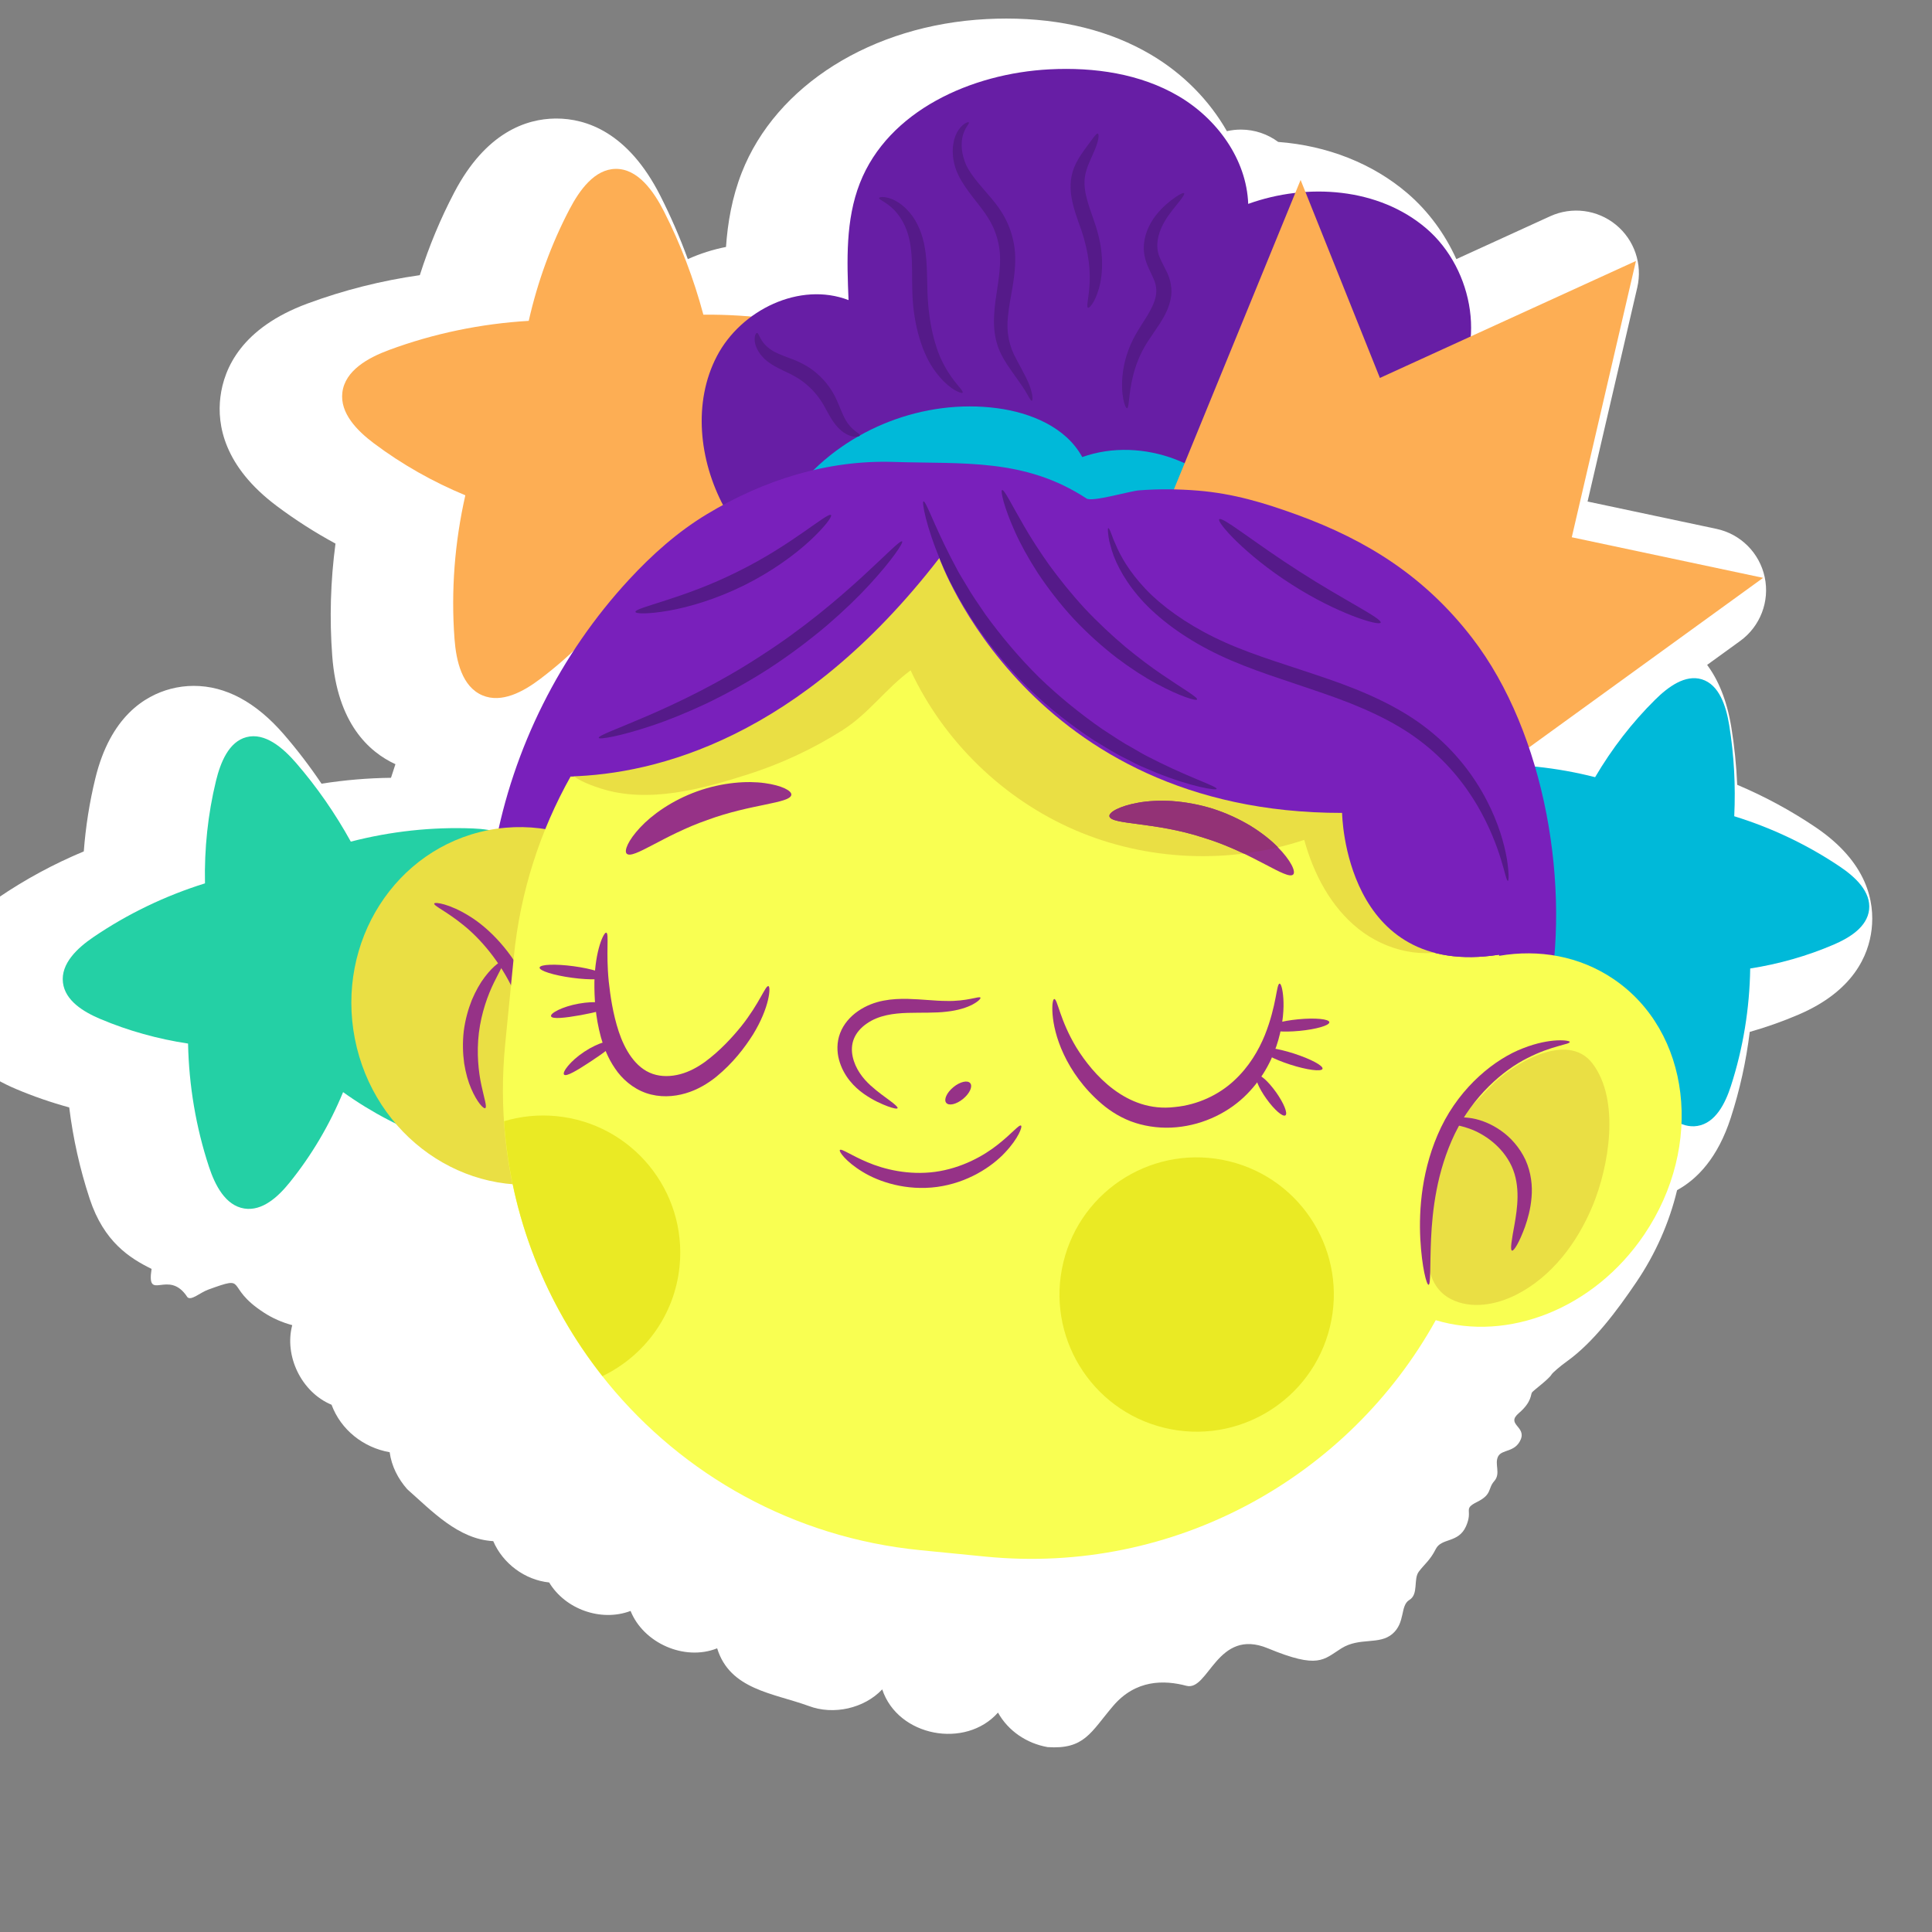 <svg width="512" height="512" viewBox="0 0 512 512" fill="none" xmlns="http://www.w3.org/2000/svg">
<rect x="0" y="0" width="512" height="512" fill="#808080" stroke="none"/>
<g clip-path="url(#clip0_702_2283)">
<path d="M460.381 207.98C467.645 211.048 474.568 214.792 481.068 219.173C494.933 228.517 496.841 239.08 495.999 246.294C495.203 253.151 491.2 262.636 476.665 268.87C472.47 270.67 468.136 272.207 463.698 273.468C462.751 281.203 461.074 288.81 458.683 296.199C455.247 306.821 449.812 312.47 444.444 315.404C442.389 323.987 438.747 332.246 433.654 339.773C428.54 347.334 422.282 355.727 415.272 360.756C413.42 362.085 411.465 363.77 411.168 364.27C410.43 365.513 406.438 368.422 406 369C405.607 369.519 406 371.5 402.5 374.5C399 377.5 404.5 378 403 381.5C401.5 385 398 384 397 386C396 388 397.778 390.5 396 392.5C394.222 394.5 395.5 396 391.5 398C387.5 400 390.5 400 388.5 404.5C386.5 409 382 407.5 380.5 410.5C379 413.5 377.5 414.5 376 416.5C374.5 418.5 376 422.5 373.5 424C371 425.5 372.5 430 369 433C365.5 436 360.323 433.813 355.5 436.819C350.677 439.825 349.5 442.404 336 436.819C322.5 431.234 320.297 448.318 314.399 446.752C308.5 445.186 300.968 445.085 295 452.085C289.032 459.085 287.423 463.676 277.574 462.999L277.576 462.992C272.113 462.014 267.217 458.763 264.475 453.854C255.901 463.549 237.942 460.247 233.798 447.703C229.067 452.72 220.918 454.616 214.275 452.085C204.824 448.662 193.426 447.764 190.053 436.819C181.375 440.294 170.503 435.4 167.111 426.917C159.21 429.89 149.764 426.414 145.531 419.369C139.096 418.706 133.262 414.358 130.714 408.418C121.438 407.924 114.439 400.408 107.905 394.645L107.907 394.641C105.474 391.876 103.755 388.53 103.269 384.854C96.242 383.622 90.323 378.881 87.865 372.273C79.837 368.946 75.279 359.278 77.45 351.18C74.747 350.451 72.181 349.329 69.904 347.831C59.181 340.885 66.168 337.77 55.168 341.77C53.045 342.541 50.668 344.77 49.668 343.77C44.67 336.027 38.766 345.386 40.168 336.27C34.413 333.442 27.538 329.135 23.771 317.701C21.179 309.843 19.366 301.736 18.345 293.477C13.527 292.162 8.825 290.537 4.275 288.611C-10.648 282.308 -14.796 272.665 -15.646 265.685C-16.539 258.344 -14.633 247.567 -0.485 237.915C6.627 233.071 14.221 228.958 22.205 225.628C22.705 219.048 23.729 212.57 25.267 206.263C29.239 189.965 38.325 184.374 45.246 182.552C47.237 182.03 49.29 181.764 51.348 181.764C59.806 181.764 67.831 186.079 75.2 194.586C78.766 198.708 82.111 203.087 85.207 207.685C91.312 206.722 97.468 206.199 103.615 206.125C103.993 204.92 104.387 203.717 104.794 202.52C97.731 199.272 89.386 191.658 88.047 173.847C87.3 163.94 87.59 153.968 88.908 144.058C83.443 141.096 78.228 137.76 73.317 134.075C59.353 123.606 57.498 112.619 58.403 105.245C59.357 97.477 64.126 86.877 81.437 80.46C91.05 76.899 101.039 74.376 111.256 72.922C113.679 65.306 116.73 57.974 120.371 51.022C128.764 35 139.535 31.515 147.092 31.413C147.166 31.411 147.358 31.411 147.434 31.411C155.26 31.411 166.385 34.948 174.951 51.801C177.706 57.222 180.157 62.86 182.282 68.665C185.556 67.201 188.957 66.117 192.397 65.446C192.843 59.033 193.988 52.343 196.558 45.772C205.626 22.599 231.096 6.616 261.448 5.054C263.192 4.965 264.942 4.918 266.697 4.918C281.332 4.918 294.2 8.123 304.942 14.444C313.552 19.509 320.499 26.623 325.138 34.761C326.337 34.486 327.579 34.343 328.842 34.343H328.903C332.529 34.356 335.954 35.546 338.741 37.614C351.785 38.597 363.798 43.339 372.987 51.215C378.513 55.951 382.92 61.981 385.945 68.671L410.802 57.313C416.564 54.676 423.319 55.55 428.224 59.559C433.129 63.568 435.327 70.015 433.895 76.184L420.723 132.911L454.861 140.151C461.285 141.514 466.305 146.534 467.668 152.96C469.031 159.384 466.48 166.009 461.162 169.862L452.408 176.204C455.268 180.06 457.624 185.394 458.823 192.763C459.637 197.755 460.156 202.841 460.381 207.98Z" fill="white"/>
<path d="M236.683 98.808C235.559 93.06 229.221 90.126 223.599 88.486C211.539 84.968 198.961 83.276 186.399 83.394C183.863 73.925 180.384 64.735 175.975 56.059C173.2 50.598 169.009 44.676 163.153 44.755C157.587 44.83 153.617 50.324 150.926 55.462C146.069 64.734 142.453 74.717 140.119 85.03C127.47 85.779 114.931 88.367 103.049 92.77C97.558 94.805 91.444 98.182 90.731 103.995C90.053 109.521 94.668 114.173 99.122 117.512C106.565 123.093 114.726 127.696 123.319 131.259C120.492 143.718 119.493 156.591 120.451 169.331C120.89 175.171 122.446 181.979 127.836 184.271C132.959 186.449 138.705 183.298 143.145 179.94C151.717 173.457 159.315 165.708 165.684 157.053C172.653 165.234 180.781 172.425 189.791 178.282C194.458 181.317 200.413 184.051 205.369 181.515C210.583 178.847 211.652 171.945 211.675 166.089C211.725 153.313 209.816 140.543 206.112 128.317C214.43 124.153 222.244 118.983 229.272 112.887C233.478 109.24 237.751 104.272 236.683 98.808Z" fill="#FDAE54"/>
<path d="M495.327 241.103C495.887 236.292 491.632 232.387 487.616 229.681C479 223.876 469.517 219.38 459.592 216.313C459.976 208.216 459.547 200.101 458.255 192.157C457.442 187.157 455.63 181.438 450.997 180.027C446.593 178.686 442.084 182.015 438.672 185.386C432.514 191.468 427.154 198.424 422.722 205.961C412.569 203.37 402.04 202.255 391.572 202.735C386.734 202.957 381.068 204.079 379.045 208.479C377.121 212.662 379.587 217.487 382.255 221.238C386.715 227.507 391.986 233.185 397.859 238.153C392.498 247.257 388.474 257.147 386.024 267.424C384.901 272.135 384.414 277.89 388.084 281.051C391.572 284.055 396.891 283.019 401.233 281.49C409.616 278.539 417.551 274.345 424.746 269.129C428.178 277.327 432.773 285.036 438.398 291.917C441.311 295.482 445.315 299.133 449.856 298.382C454.634 297.592 457.212 292.423 458.704 287.816C461.957 277.764 463.665 267.224 463.822 256.661C471.422 255.473 478.878 253.365 485.948 250.331C490.178 248.514 494.794 245.675 495.327 241.103Z" fill="#00B9D9"/>
<path d="M138.554 225.508C136.405 220.901 130.452 219.755 125.372 219.549C114.476 219.108 103.526 220.313 92.968 223.04C88.851 215.593 83.998 208.579 78.469 202.192C74.989 198.172 70.22 194.06 65.303 195.351C60.629 196.579 58.434 202.037 57.242 206.928C55.09 215.754 54.132 224.921 54.322 234.097C43.823 237.374 33.801 242.177 24.712 248.372C20.512 251.235 16.067 255.358 16.682 260.405C17.267 265.202 22.127 268.156 26.578 270.037C34.016 273.182 41.853 275.352 49.838 276.557C50.062 287.644 51.914 298.698 55.385 309.23C56.976 314.058 59.711 319.468 64.731 320.271C69.502 321.034 73.684 317.178 76.722 313.421C82.587 306.167 87.367 298.049 90.923 289.425C98.505 294.859 106.857 299.217 115.673 302.267C120.239 303.847 125.828 304.905 129.473 301.733C133.307 298.395 132.764 292.357 131.559 287.418C128.929 276.645 124.65 266.286 118.972 256.761C125.109 251.513 130.609 245.523 135.256 238.918C138.036 234.967 140.596 229.887 138.554 225.508Z" fill="#24D0A5"/>
<path d="M191.792 134.192C185.278 121.994 183.58 106.622 189.991 94.37C196.402 82.117 211.97 74.556 224.873 79.529C224.439 69.085 224.06 58.287 227.869 48.553C235.4 29.304 257.495 19.438 278.138 18.376C289.939 17.769 302.166 19.5 312.351 25.491C322.536 31.482 330.352 42.226 330.789 54.034C346.457 48.389 365.366 49.723 378.012 60.561C390.657 71.399 394.298 92.572 383.434 105.194C398.35 108.59 410.005 122.983 410.226 138.279C410.446 153.575 399.21 168.298 384.398 172.122" fill="#671EA5"/>
<path d="M212.094 128.339C224.629 113.511 244.929 105.649 264.181 108.168C273.131 109.339 282.485 113.201 286.806 121.126C302.697 115.462 322.167 122.857 330.293 137.641" fill="#00B9D9"/>
<path d="M300.773 154.913L344.674 47.688L365.686 100.159L433.542 69.156L416.538 142.379L467.244 153.135L377.695 218.01L300.773 154.913Z" fill="#FDAE54"/>
<path d="M131.102 224.741C135.949 198.309 148.449 173.326 166.698 153.6C172.804 146.999 179.58 140.945 187.279 136.298C202.307 127.227 219.298 121.856 236.774 122.415C255.236 123.007 271.556 121.358 287.961 132.119C289.441 133.09 299.524 130.135 301.785 129.957C307.017 129.546 312.28 129.591 317.509 130.023C326.876 130.797 335.023 133.25 343.678 136.397C362.523 143.251 377.699 152.942 390.131 169.056C409.663 194.374 416.438 235.582 410.073 266.268" fill="#7920BB"/>
<path d="M147.661 313.151C172.221 308.328 188.035 283.568 182.985 257.848C177.934 232.128 153.93 215.187 129.371 220.01C104.812 224.833 88.997 249.593 94.047 275.313C99.098 301.033 123.102 317.974 147.661 313.151Z" fill="#EADF44"/>
<path d="M144.5 293.701C145.025 293.687 145.537 289.988 145.259 283.958C144.961 277.97 143.771 269.486 139.811 260.917C135.842 252.332 129.631 245.976 124.37 242.769C119.093 239.481 115.198 238.987 115.077 239.44C114.855 240.036 118.26 241.474 122.713 245.089C127.179 248.641 132.485 254.699 136.157 262.619C139.833 270.559 141.422 278.509 142.426 284.271C143.413 290.055 143.913 293.721 144.5 293.701Z" fill="#963287"/>
<path d="M128.589 293.672C129.122 293.377 128.336 291.166 127.582 287.63C126.812 284.098 126.263 279.151 126.902 273.746C127.574 268.345 129.29 263.674 130.883 260.43C132.461 257.177 133.753 255.218 133.306 254.805C132.951 254.456 130.842 255.777 128.45 258.945C127.245 260.515 126.072 262.58 125.048 265.001C124.076 267.439 123.286 270.243 122.9 273.26C122.553 276.282 122.649 279.194 123.01 281.794C123.425 284.39 124.07 286.675 124.864 288.488C126.428 292.137 128.16 293.926 128.589 293.672Z" fill="#963287"/>
<path d="M427.589 259.448C418.6 253.367 407.86 251.496 397.29 253.303C397.279 253.205 397.262 253.108 397.25 253.01C356.196 259.377 355.668 215.432 355.668 215.432C272.591 215.51 248.93 147.895 248.93 147.895C211.99 195.739 173.74 205.127 151.223 205.763C143.188 220.082 137.875 236.23 136.159 253.617L133.879 276.726C127.229 344.13 176.479 404.162 243.883 410.812L261.138 412.514C311.367 417.47 357.487 391.372 380.489 349.863C399.565 355.622 422.379 346.922 435.724 327.194C451.678 303.61 448.035 273.28 427.589 259.448Z" fill="#F9FF52"/>
<path d="M389.171 246.319C388.84 241.092 387.813 236.155 386.413 231.347C384.044 223.21 380.607 215.442 377.665 207.262C374.795 199.279 372.333 191.912 365.788 186.138C343.712 166.663 310.654 162.796 285.843 147.527C273.014 147.643 260.18 147.946 247.346 147.728C245.262 149.54 242.794 151.021 240.06 152.061C239.517 152.268 234.744 154.228 235.543 153.842C234.29 154.392 233.035 154.939 231.796 155.521C228.143 157.236 224.542 159.043 220.975 160.93C214.631 164.285 207.187 164.103 201.445 160.585C200.435 161.215 199.416 161.829 198.411 162.468C197.265 163.196 196.127 163.761 194.998 164.217C193.38 167.003 191.088 169.494 188.283 171.472C174.573 181.143 163.917 193.905 151.656 205.312C152.749 206.379 154.967 207.599 159.233 208.965C171.836 213.001 186.17 209.082 198.303 205.19C207.062 202.38 215.472 198.463 223.239 193.532C230.292 189.054 234.607 182.603 241.32 177.653C250.065 196.429 265.893 211.802 284.917 219.995C303.941 228.188 325.986 229.126 345.637 222.578C348.113 231.597 352.677 240.313 359.987 246.148C367.297 251.983 377.633 254.485 386.316 251.01C387.256 250.634 388.223 250.147 388.743 249.278C389.264 248.409 389.235 247.329 389.171 246.319Z" fill="#EADF44"/>
<path d="M237.861 293.682C237.993 293.434 237.307 292.787 235.999 291.806C234.703 290.817 232.751 289.516 230.716 287.664C228.694 285.835 226.673 283.268 225.97 280.022C225.627 278.429 225.685 276.753 226.314 275.24C226.933 273.719 228.137 272.331 229.707 271.251C232.877 269.031 236.825 268.543 240.537 268.426C244.254 268.324 247.818 268.474 250.838 268.106C253.857 267.788 256.284 266.996 257.797 266.177C259.319 265.351 259.958 264.607 259.826 264.385C259.527 263.886 256.321 265.427 250.689 265.26C247.881 265.255 244.508 264.821 240.518 264.713C238.526 264.676 236.368 264.746 234.116 265.182C231.843 265.616 229.51 266.493 227.417 267.936C225.329 269.368 223.547 271.391 222.639 273.797C221.711 276.205 221.775 278.77 222.362 280.901C223.547 285.221 226.438 288.134 228.928 289.884C231.464 291.662 233.7 292.602 235.251 293.186C236.811 293.753 237.732 293.925 237.861 293.682Z" fill="#963287"/>
<path d="M257.119 287.052C256.413 286.191 254.417 286.662 252.661 288.102C250.905 289.543 250.054 291.408 250.76 292.269C251.466 293.13 253.462 292.659 255.218 291.219C256.974 289.778 257.825 287.913 257.119 287.052Z" fill="#963287"/>
<path d="M270.585 298.297C270.067 297.956 268.17 300.4 264.415 303.344C260.715 306.289 254.859 309.597 247.799 310.556C240.737 311.499 234.215 309.859 229.868 307.998C225.468 306.152 222.992 304.297 222.583 304.763C222.239 305.104 224.102 307.82 228.576 310.538C232.961 313.245 240.244 315.632 248.338 314.55C256.429 313.452 262.821 309.223 266.334 305.451C269.929 301.647 271.006 298.534 270.585 298.297Z" fill="#963287"/>
<path d="M203.642 261.332C202.853 261.109 201.294 265.882 196.449 271.966C194.035 274.944 190.802 278.477 186.839 281.4C184.853 282.834 182.635 284.046 180.243 284.676C177.849 285.315 175.254 285.386 172.98 284.594C168.323 283.01 165.522 278.038 163.973 273.382C162.421 268.663 161.74 263.907 161.321 260.061C160.544 252.274 161.454 247.36 160.669 247.164C160.04 246.941 157.712 251.773 157.523 260.201C157.487 264.399 157.746 269.308 159.239 274.837C160.014 277.572 161.124 280.453 163.006 283.177C164.824 285.9 167.67 288.431 171.219 289.672C174.801 290.906 178.496 290.674 181.667 289.746C184.884 288.805 187.599 287.137 189.843 285.338C194.297 281.665 197.299 277.718 199.564 274.144C204.015 266.884 204.291 261.42 203.642 261.332Z" fill="#963287"/>
<path d="M339.119 260.676C338.243 260.663 338.376 266.358 335.19 274.329C333.59 278.26 331.029 282.721 327.003 286.408C323.062 290.079 317.46 292.813 311.277 293.382C298.498 294.911 289.591 284.611 285.275 277.644C280.82 270.29 280.245 264.637 279.38 264.756C279.035 264.784 278.742 266.217 278.939 268.816C279.146 271.4 279.907 275.171 281.923 279.437C283.917 283.699 287.156 288.425 291.989 292.551C294.403 294.607 297.426 296.474 300.861 297.576C304.283 298.658 308.025 299.082 311.763 298.734C319.257 298.049 325.931 294.575 330.446 289.966C334.991 285.388 337.493 280.075 338.781 275.569C340.072 271.027 340.265 267.213 340.103 264.633C339.927 262.043 339.463 260.662 339.119 260.676Z" fill="#963287"/>
<path d="M352.287 270.89C352.206 270.04 348.528 269.695 344.072 270.119C339.616 270.543 336.069 271.575 336.15 272.424C336.231 273.273 339.909 273.619 344.365 273.195C348.82 272.771 352.368 271.739 352.287 270.89Z" fill="#963287"/>
<path d="M350.475 283.26C350.773 282.46 347.376 280.639 342.888 279.193C338.4 277.748 334.578 277.244 334.354 278.068C334.129 278.891 337.526 280.713 341.941 282.135C346.356 283.556 350.178 284.059 350.475 283.26Z" fill="#963287"/>
<path d="M340.647 295.578C341.341 295.082 340.21 292.309 338.12 289.384C336.03 286.46 333.773 284.491 333.079 284.987C332.385 285.483 333.516 288.256 335.606 291.181C337.695 294.105 339.952 296.074 340.647 295.578Z" fill="#963287"/>
<path d="M160.611 258.778C160.692 257.928 156.843 256.711 152.014 256.059C147.186 255.408 143.152 255.562 143.004 256.403C142.856 257.243 146.705 258.461 151.6 259.122C156.497 259.782 160.531 259.628 160.611 258.778Z" fill="#963287"/>
<path d="M161.384 266.535C161.346 265.694 157.716 265.184 153.356 265.98C148.994 266.764 145.774 268.516 146.034 269.317C146.295 270.141 149.765 269.763 153.908 269.02C158.047 268.262 161.428 267.398 161.384 266.535Z" fill="#963287"/>
<path d="M162.569 276.15C162.237 275.38 158.612 276.224 154.865 278.707C151.109 281.177 148.909 284.178 149.486 284.786C150.076 285.422 153.051 283.594 156.567 281.286C160.071 278.96 162.921 276.943 162.569 276.15Z" fill="#963287"/>
<path d="M209.714 210.639C209.847 209.583 207.237 208.149 202.63 207.527C198.054 206.893 191.49 207.311 184.778 209.704C178.072 212.113 172.733 215.954 169.598 219.348C166.431 222.753 165.323 225.517 166.097 226.248C167.807 227.81 175.903 221.309 187.494 217.294C199.001 213.043 209.383 212.932 209.714 210.639Z" fill="#963287"/>
<path d="M342.702 231.758C343.465 231.028 342.142 228.046 338.532 224.405C336.743 222.578 334.34 220.685 331.461 218.892C328.559 217.147 325.166 215.533 321.432 214.33C317.686 213.164 313.983 212.53 310.605 212.285C307.219 212.094 304.164 212.258 301.649 212.721C296.601 213.619 293.803 215.295 294.006 216.332C294.474 218.61 306.013 217.75 318.997 222.016C332.069 226.004 341.007 233.351 342.702 231.758Z" fill="#963287"/>
<path d="M338.532 224.405C336.743 222.579 334.34 220.685 331.461 218.892C328.559 217.147 325.166 215.533 321.432 214.33C317.686 213.163 313.983 212.529 310.605 212.285C307.218 212.094 304.164 212.258 301.649 212.721C296.601 213.619 293.803 215.295 294.006 216.332C294.474 218.61 306.013 217.75 318.997 222.016C322.933 223.217 326.485 224.722 329.586 226.196C332.641 225.811 335.675 225.267 338.669 224.553C338.62 224.502 338.581 224.455 338.532 224.405Z" fill="#933276"/>
<path d="M352.444 351.653C357.187 332.148 345.22 312.492 325.716 307.748C306.211 303.005 286.554 314.972 281.811 334.477C277.068 353.981 289.034 373.638 308.539 378.381C328.044 383.124 347.701 371.158 352.444 351.653Z" fill="#EAEA24"/>
<path d="M147.497 295.793C142.666 295.316 137.969 295.828 133.586 297.131C135.279 322.322 144.686 345.707 159.657 364.687C170.699 359.366 178.806 348.622 180.097 335.531C182.069 315.555 167.473 297.764 147.497 295.793Z" fill="#EAEA24"/>
<path d="M287.502 145.311L270.247 143.609C220.222 138.673 174.279 164.545 151.184 205.761C173.695 205.135 211.97 195.764 248.931 147.892C248.931 147.892 272.592 215.507 355.669 215.429C355.669 215.429 356.196 259.374 397.251 253.007C390.701 196.976 345.939 151.077 287.502 145.311Z" fill="#7920BB"/>
<path d="M422.093 319.476C426.319 309.258 429.462 291.619 422.034 281.846C415.325 273.019 400.61 282.107 395.117 287.812C386.009 297.273 379.796 302.403 379.065 316.689C378.618 325.42 375.322 339.498 384.452 344.242C389.814 347.028 396.473 345.834 401.86 343.098C411.301 338.304 418.046 329.262 422.093 319.476Z" fill="#EADF44"/>
<path d="M416.002 276.118C416.058 275.709 411.02 274.887 403.616 277.799C396.296 280.586 387.207 287.778 381.913 298.709C376.678 309.609 376.011 320.68 376.394 328.278C376.806 335.964 378.087 340.549 378.582 340.482C379.19 340.414 378.922 335.721 379.245 328.274C379.587 320.881 380.709 310.506 385.541 300.469C390.384 290.486 398.333 283.609 404.797 280.394C411.298 277.059 416.07 276.805 416.002 276.118Z" fill="#963287"/>
<path d="M400.696 331.426C401.198 331.586 402.621 329.283 404.14 325.115C404.875 323.026 405.613 320.431 405.87 317.376C406.153 314.344 405.796 310.783 404.271 307.386C402.701 304.051 400.311 301.396 397.75 299.625C395.2 297.822 392.536 296.807 390.246 296.386C385.586 295.567 382.825 296.838 382.949 297.291C383.03 297.911 385.725 297.766 389.504 299.138C393.209 300.467 398.12 303.708 400.607 309.067C403.027 314.391 402.075 320.296 401.383 324.389C400.624 328.552 400.138 331.25 400.696 331.426Z" fill="#963287"/>
<path d="M307.398 202.113C306.21 201.516 305.027 200.921 303.846 200.326C302.615 199.701 301.396 198.928 300.099 198.203C297.477 196.794 294.857 194.99 292.053 193.178C286.574 189.358 280.814 184.788 275.282 179.424C269.812 173.996 265.131 168.327 261.206 162.923C259.34 160.155 257.486 157.57 256.027 154.976C255.277 153.693 254.481 152.489 253.832 151.27C253.215 150.1 252.597 148.929 251.977 147.753C247.347 138.729 245.36 132.676 244.715 132.872C244.297 132.974 245.324 139.376 249.413 148.968C249.972 150.215 250.529 151.457 251.085 152.698C251.68 153.99 252.428 155.267 253.138 156.625C254.517 159.369 256.32 162.106 258.165 165.023C262.047 170.723 266.81 176.672 272.474 182.289C278.199 187.843 284.24 192.49 290.014 196.261C292.966 198.049 295.738 199.798 298.508 201.124C299.88 201.808 301.171 202.531 302.474 203.1C303.725 203.632 304.977 204.164 306.236 204.699C315.906 208.602 322.326 209.505 322.42 209.084C322.6 208.437 316.51 206.567 307.398 202.113Z" fill="#551A89"/>
<path d="M265.562 129.868C265.1 130.032 266.028 134.375 268.971 140.895C270.424 144.159 272.477 147.902 275.045 151.881C277.666 155.823 280.834 159.978 284.546 164C288.292 167.99 292.211 171.447 295.955 174.343C299.74 177.189 303.326 179.504 306.479 181.187C312.772 184.589 317.038 185.824 317.234 185.375C317.492 184.816 313.692 182.68 307.962 178.768C305.085 176.828 301.786 174.352 298.26 171.453C294.775 168.503 291.086 165.102 287.482 161.266C283.913 157.398 280.785 153.475 278.092 149.788C275.453 146.064 273.218 142.596 271.489 139.589C267.997 133.593 266.138 129.65 265.562 129.868Z" fill="#551A89"/>
<path d="M399.312 227.457C398.649 223.679 397.178 218.213 393.967 212.05C390.784 205.91 385.775 199.063 378.484 193.323C371.216 187.532 361.87 183.335 352.041 179.963C342.209 176.546 332.754 173.87 324.753 170.285C316.728 166.72 310.096 162.306 305.293 157.802C300.523 153.252 297.632 148.683 296.104 145.312L295.108 143.049L294.468 141.342C294.105 140.417 293.846 139.935 293.71 139.962C293.574 139.988 293.567 140.523 293.683 141.535C293.749 142.038 293.811 142.671 293.967 143.399L294.65 145.884C295.79 149.593 298.486 154.72 303.287 159.81C308.111 164.85 314.936 169.743 323.204 173.643C331.496 177.577 341.031 180.378 350.717 183.751C360.407 187.076 369.307 190.989 376.225 196.251C383.169 201.465 388.141 207.743 391.485 213.429C398.197 224.944 398.882 233.598 399.617 233.424C399.854 233.396 399.936 231.261 399.312 227.457Z" fill="#551A89"/>
<path d="M342.231 154.847C354.298 162.613 365.528 165.99 365.883 164.998C366.318 163.92 356.078 158.996 344.394 151.468C332.668 144.007 323.911 136.768 323.113 137.614C322.362 138.351 330.129 147.138 342.231 154.847Z" fill="#551A89"/>
<path d="M158.673 195.547C158.802 196.024 164.241 195.156 172.668 192.338C176.884 190.946 181.799 188.969 187.125 186.475C192.422 183.927 198.114 180.83 203.827 177.156C209.516 173.445 214.671 169.52 219.163 165.729C223.617 161.89 227.432 158.215 230.427 154.937C236.447 148.401 239.464 143.793 239.081 143.48C238.142 142.626 224.062 159.426 201.645 173.79C179.367 188.367 158.278 194.341 158.673 195.547Z" fill="#551A89"/>
<path d="M177.166 161.844C182.489 160.922 189.746 158.803 197.182 155.131C204.609 151.441 210.692 146.951 214.651 143.275C218.626 139.596 220.589 136.859 220.226 136.493C219.393 135.621 209.72 144.536 195.401 151.536C181.157 158.686 168.204 160.979 168.393 162.17C168.464 162.68 171.831 162.777 177.166 161.844Z" fill="#551A89"/>
<path d="M259.884 54.919C261.315 56.786 262.605 58.702 263.495 60.916C264.394 63.124 264.962 65.561 265.024 68.089C265.185 73.189 263.709 78.36 263.46 83.414C263.304 85.934 263.48 88.457 264.123 90.73C264.737 93.031 265.816 94.927 266.826 96.5C268.911 99.629 270.671 101.846 271.679 103.556C272.702 105.236 273.153 106.271 273.445 106.203C273.692 106.153 273.753 104.94 273.099 102.905C272.475 100.872 270.931 98.192 269.283 95.081C267.559 91.962 266.598 88.272 267.148 83.687C267.522 79.144 269.174 74.003 269.035 67.949C268.957 64.925 268.247 61.997 267.117 59.386C265.997 56.751 264.351 54.492 262.777 52.615C259.6 48.888 256.72 45.845 255.663 42.776C254.518 39.658 254.733 36.856 255.403 35.17C256.044 33.431 256.967 32.694 256.757 32.429C256.67 32.247 255.328 32.537 254.025 34.434C252.712 36.282 251.941 39.73 252.951 43.609C253.948 47.651 257.036 51.232 259.884 54.919Z" fill="#551A89"/>
<path d="M207.76 98.3C209.972 99.309 211.99 100.364 213.901 102.044C215.803 103.687 217.273 105.574 218.358 107.505C219.466 109.479 220.504 111.605 221.919 113.135C223.304 114.668 224.898 115.488 226.06 115.684C227.234 115.89 227.869 115.601 227.883 115.345C227.916 114.795 225.804 114.239 224.174 111.413C223.339 110.052 222.691 108.141 221.647 105.817C220.572 103.45 218.839 100.999 216.526 99.01C214.259 96.984 211.446 95.684 209.205 94.898C206.949 94.069 205.167 93.358 203.941 92.407C201.338 90.516 201.196 88.296 200.641 88.236C200.394 88.202 199.978 88.776 199.993 89.978C199.991 91.168 200.589 92.902 201.989 94.465C203.386 96.089 205.588 97.289 207.76 98.3Z" fill="#551A89"/>
<path d="M255.095 104.062C255.475 103.534 252.761 101.512 250.331 97.008C247.811 92.571 246.072 85.533 245.797 77.556C245.646 73.575 245.75 69.531 245.11 65.798C244.532 62.073 243.064 58.678 241.155 56.44C239.277 54.151 237.1 52.894 235.517 52.474C233.923 52.035 233.007 52.226 232.97 52.471C232.811 53.061 236.249 53.818 238.856 58.104C240.181 60.199 241.107 62.963 241.448 66.311C241.834 69.651 241.636 73.479 241.787 77.714C242.063 86.173 244.441 93.946 247.936 98.531C251.37 103.202 254.908 104.466 255.095 104.062Z" fill="#551A89"/>
<path d="M298.68 108.172C299.298 108.103 298.995 104.541 300.347 99.261C301.038 96.639 302.181 93.609 304.084 90.638C305.238 88.921 306.321 87.309 307.367 85.753C308.495 83.948 309.689 81.902 310.214 79.34C310.823 76.81 310.173 73.904 309.162 71.967C308.202 69.971 307.24 68.414 306.919 66.965C306.207 64.004 307.333 60.901 308.637 58.685C309.993 56.407 311.522 54.7 312.496 53.446C313.492 52.199 313.982 51.416 313.794 51.209C313.609 51.006 312.776 51.387 311.432 52.303C310.108 53.238 308.195 54.673 306.294 57.087C305.354 58.302 304.458 59.796 303.84 61.577C303.228 63.348 302.882 65.471 303.299 67.716C303.713 69.994 304.844 71.88 305.586 73.597C306.37 75.326 306.646 76.799 306.282 78.55C305.544 82.051 302.816 85.324 300.914 88.738C298.93 92.239 297.948 95.766 297.562 98.726C296.836 104.721 298.221 108.281 298.68 108.172Z" fill="#551A89"/>
<path d="M288.777 74.587C288.647 78.73 287.777 81.293 288.336 81.545C288.759 81.783 290.663 79.496 291.593 74.924C292.056 72.662 292.221 69.882 291.891 66.854C291.611 63.842 290.676 60.504 289.541 57.399C288.436 54.276 287.503 51.451 287.414 48.948C287.275 46.468 288.086 44.334 288.966 42.372C289.839 40.437 290.605 38.744 290.911 37.492C291.236 36.241 291.185 35.491 290.932 35.408C290.66 35.317 290.218 35.866 289.5 36.823C288.793 37.796 287.735 39.134 286.479 41.008C285.863 41.953 285.198 43.048 284.657 44.385C284.115 45.722 283.765 47.317 283.718 48.952C283.614 52.259 284.654 55.583 285.752 58.717C288.133 64.838 288.96 70.405 288.777 74.587Z" fill="#551A89"/>
</g>
<defs>
<clipPath id="clip0_702_2283">
<rect width="512" height="512" fill="white"/>
</clipPath>
</defs>
</svg>
